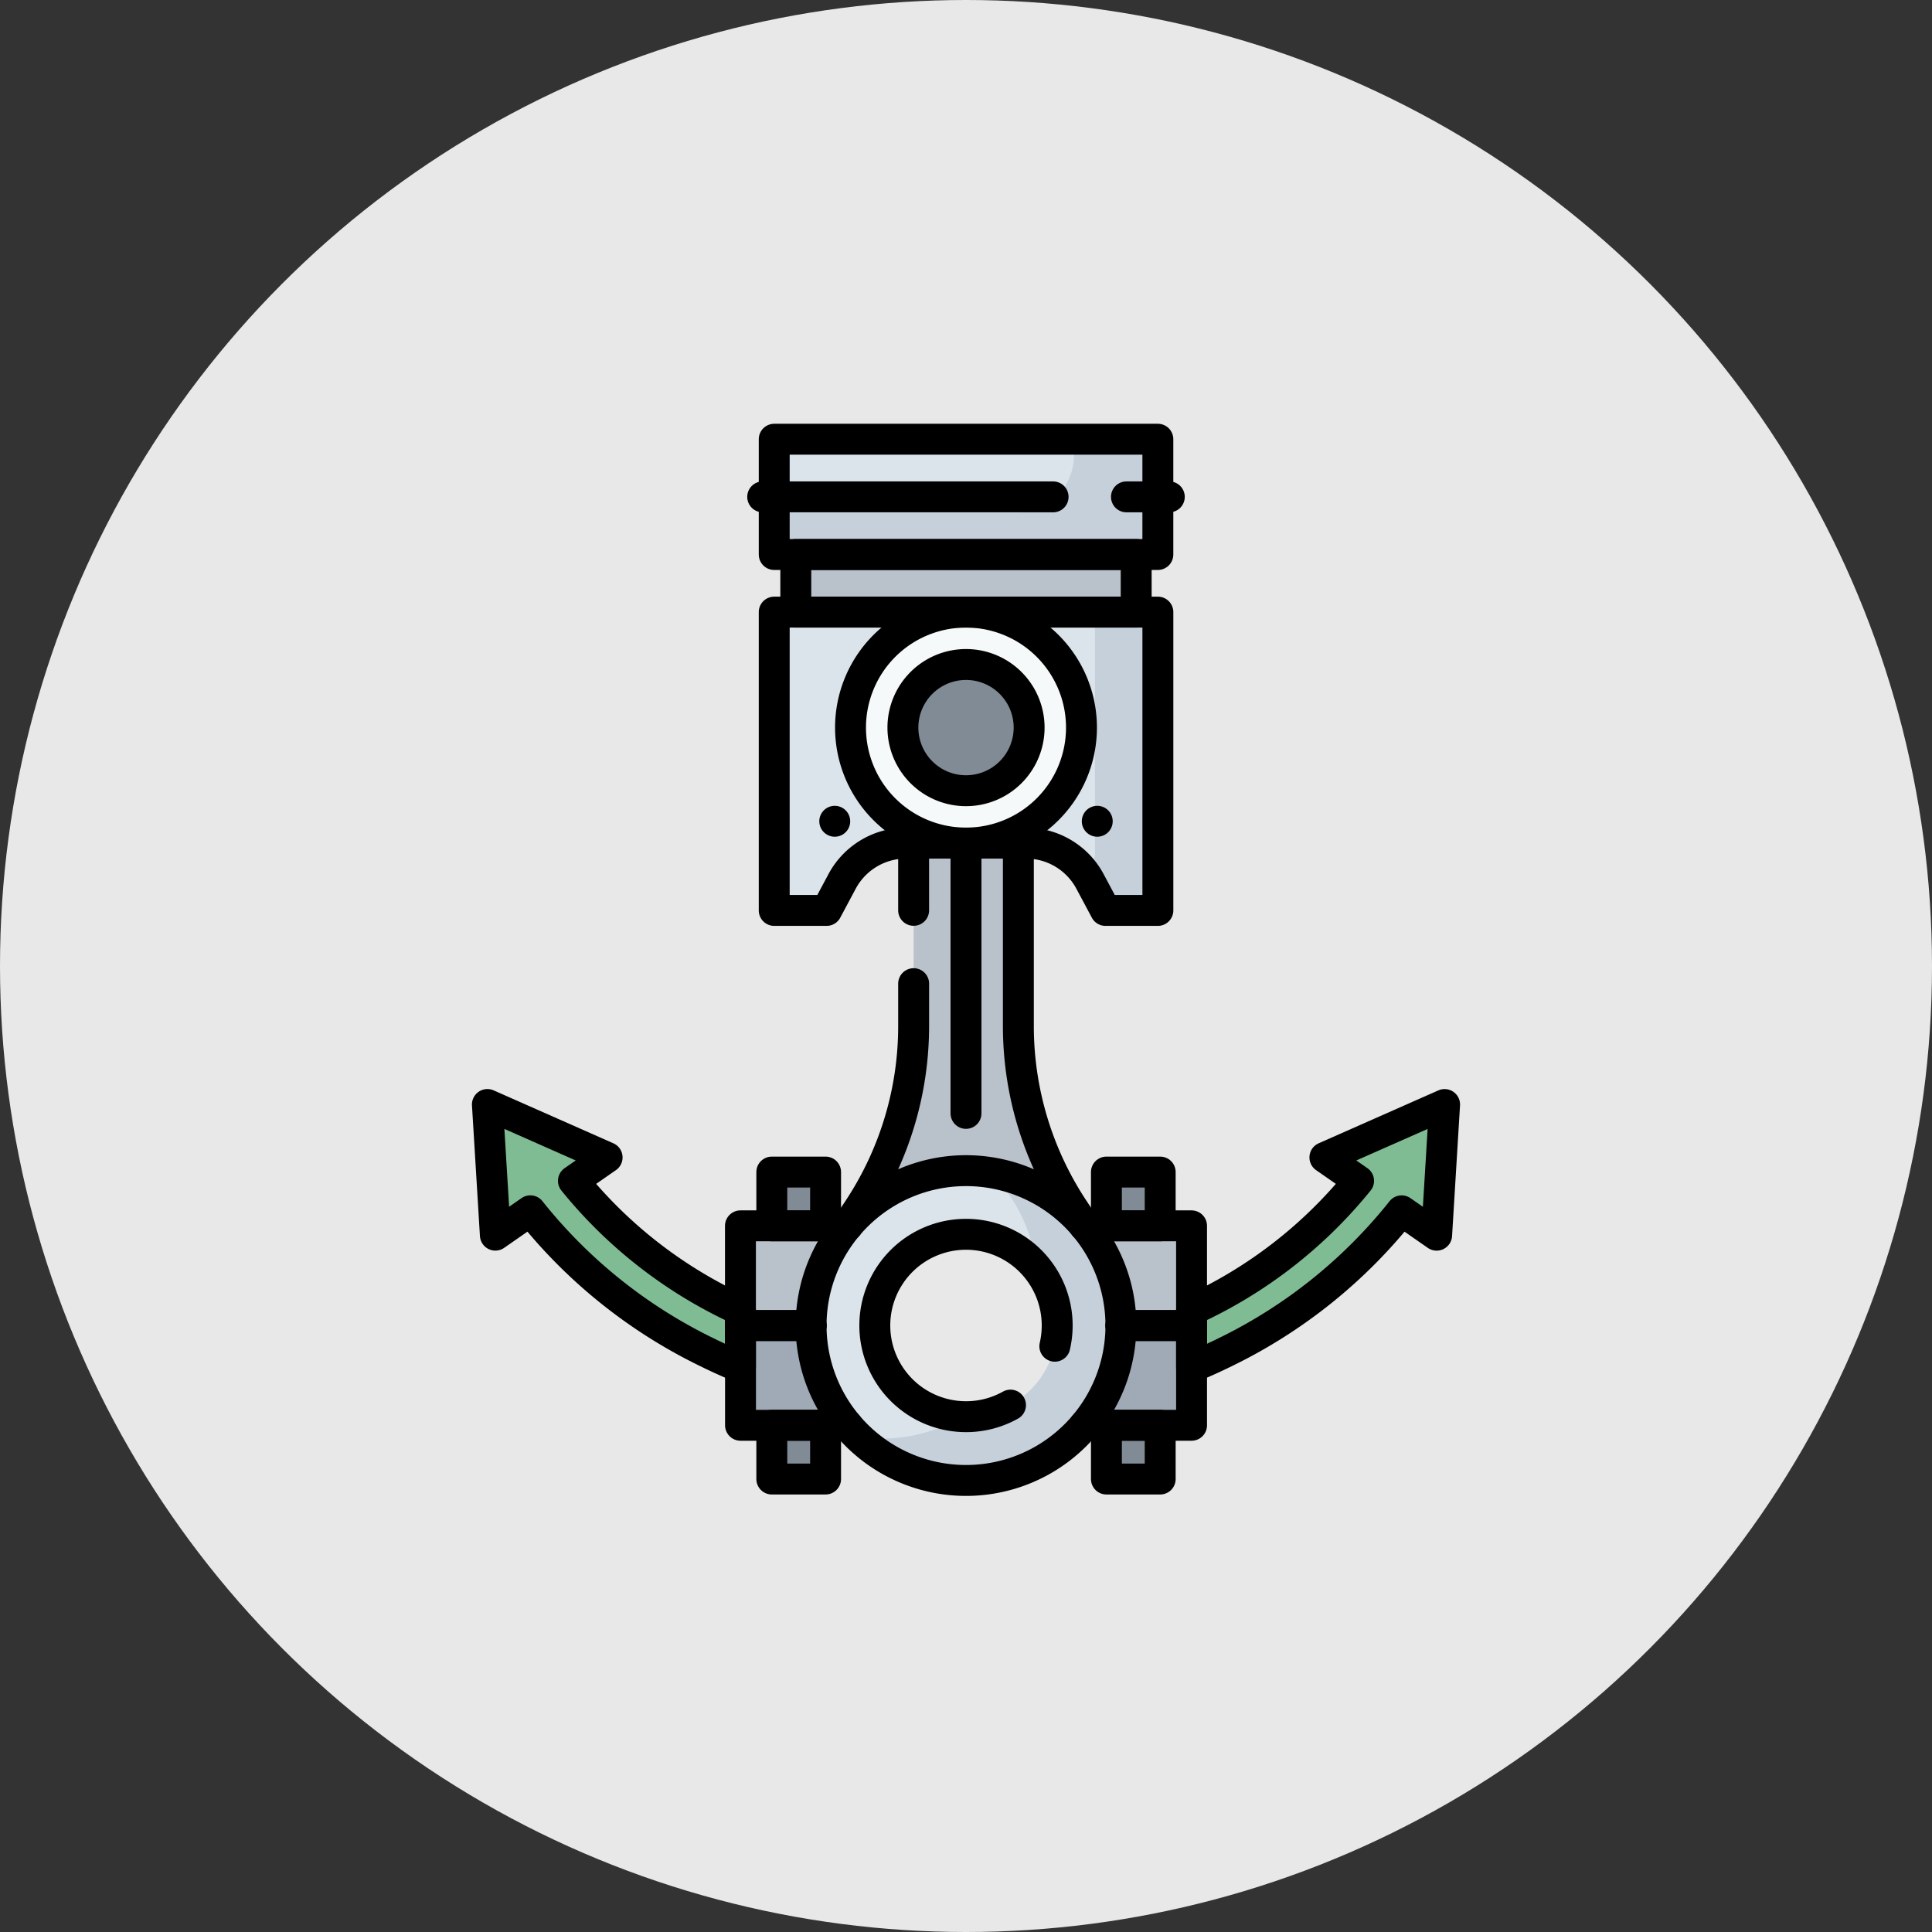 <svg xmlns="http://www.w3.org/2000/svg" xmlns:xlink="http://www.w3.org/1999/xlink" width="125" height="125" viewBox="0 0 125 125">
  <rect x="0" y="0" width="125" height="125" fill="#333333" stroke="none"/>
  <defs>
    <clipPath id="clip-path">
      <path id="path10448" d="M0-682.665H69.4v69.4H0Z" transform="translate(0 682.665)"/>
    </clipPath>
  </defs>
  <g id="Group_1121566" data-name="Group 1121566" transform="translate(-1210 -878.081)">
    <circle id="Ellipse_11988" data-name="Ellipse 11988" cx="62.5" cy="62.5" r="62.5" transform="translate(1210 878.081)" fill="#e8e8e8"/>
    <g id="Group_1120881" data-name="Group 1120881" transform="translate(0 -21.851)">
      <g id="g10440" transform="translate(1237.8 1609.998)">
        <path id="path10442" d="M244.1-665.207H219.279v-7.458H244.1Z" transform="translate(-196.987 -8.983)" fill="#dae4ea"/>
        <g id="g10444" transform="translate(0 -682.665)">
          <g id="g10446" clip-path="url(#clip-path)">
            <g id="g10452" transform="translate(22.292 1.017)">
              <path id="path10454" d="M-171.379,0V1.041a3.706,3.706,0,0,1-3.705,3.706h-15.689V7.458h24.816V0Z" transform="translate(190.773)" fill="#c6d0da"/>
            </g>
            <path id="path10456" d="M255.037-599.305H233.014v3.729h22.023Z" transform="translate(-209.326 607.78)" fill="#b9c1cb"/>
            <g id="g10458" transform="translate(22.292 12.203)">
              <path id="path10460" d="M0,0V19.3H3.389l1-1.872a4.682,4.682,0,0,1,4.133-2.481H16.3a4.682,4.682,0,0,1,4.133,2.481l1,1.872h3.389V0Z" fill="#dae4ea"/>
            </g>
            <g id="g10462" transform="translate(42.15 12.203)">
              <path id="path10464" d="M-7.878,0V15.693a.891.891,0,0,1-.891.892h0a4.686,4.686,0,0,1,.572.839l1,1.872h3.389V0Z" transform="translate(8.769)" fill="#c6d0da"/>
            </g>
            <g id="g10466" transform="translate(27.229 12.203)">
              <path id="path10468" d="M-132.044-66.021a7.471,7.471,0,0,1-7.471,7.471,7.471,7.471,0,0,1-7.471-7.471,7.471,7.471,0,0,1,7.471-7.471,7.471,7.471,0,0,1,7.471,7.471" transform="translate(146.986 73.492)" fill="#f6f9f9"/>
            </g>
            <g id="g10470" transform="translate(30.618 15.592)">
              <path id="path10472" d="M-72.154-36.076a4.083,4.083,0,0,1-4.083,4.083,4.083,4.083,0,0,1-4.083-4.083,4.083,4.083,0,0,1,4.083-4.083,4.083,4.083,0,0,1,4.083,4.083" transform="translate(80.32 40.159)" fill="#808b95"/>
            </g>
            <g id="g10474" transform="translate(24.678 48.34)">
              <path id="path10476" d="M-88.562-140.666a5.9,5.9,0,0,1-5.9-5.9,5.9,5.9,0,0,1,5.9-5.9,5.9,5.9,0,0,1,5.9,5.9,5.9,5.9,0,0,1-5.9,5.9m0-15.919a10.022,10.022,0,0,0-10.022,10.022,10.022,10.022,0,0,0,10.022,10.022A10.022,10.022,0,0,0-78.54-146.563a10.022,10.022,0,0,0-10.022-10.022" transform="translate(98.584 156.585)" fill="#dae4ea"/>
            </g>
            <g id="g10478" transform="translate(27.719 48.46)">
              <path id="path10480" d="M-75.47,0a9.993,9.993,0,0,1,2.987,6.147A5.872,5.872,0,0,1-71.133,9.9a5.9,5.9,0,0,1-5.9,5.9q-.138,0-.274-.007a9.976,9.976,0,0,1-5.147,1.421,10.091,10.091,0,0,1-1.559-.121,9.989,9.989,0,0,0,6.981,2.832A10.022,10.022,0,0,0-67.007,9.9,10.025,10.025,0,0,0-75.47,0" transform="translate(84.01)" fill="#c6d0da"/>
            </g>
            <g id="g10482" transform="translate(27.031 27.146)">
              <path id="path10484" d="M-97.717-104.6v-11.837h-6.777V-104.6A21.48,21.48,0,0,1-108.089-92.7l-.687,1.033a10,10,0,0,1,7.67-3.57,10,10,0,0,1,7.67,3.57l-.687-1.033A21.48,21.48,0,0,1-97.717-104.6" transform="translate(108.776 116.432)" fill="#b9c1cb"/>
            </g>
            <path id="path10486" d="M434.179-202.785H430.7v-3.479h3.479Z" transform="translate(-386.915 254.695)" fill="#808b95"/>
            <path id="path10488" d="M434.179-41.643H430.7v-3.479h3.479Z" transform="translate(-386.915 109.935)" fill="#808b95"/>
            <g id="g10490" transform="translate(42.37 51.91)">
              <path id="path10492" d="M0,0A9.982,9.982,0,0,1,2.353,6.452H6.924V0Z" fill="#b9c1cb"/>
            </g>
            <g id="g10494" transform="translate(42.37 58.362)">
              <path id="path10496" d="M-20.789,0a9.983,9.983,0,0,1-2.353,6.452h6.924V0Z" transform="translate(23.141)" fill="#a0aab7"/>
            </g>
            <path id="path10498" d="M217.747-202.785h3.479v-3.479h-3.479Z" transform="translate(-195.611 254.695)" fill="#808b95"/>
            <path id="path10500" d="M217.747-41.643h3.479v-3.479h-3.479Z" transform="translate(-195.611 109.935)" fill="#808b95"/>
            <g id="g10502" transform="translate(20.107 51.91)">
              <path id="path10504" d="M-61.18,0a9.982,9.982,0,0,0-2.353,6.452H-68.1V0Z" transform="translate(68.104)" fill="#b9c1cb"/>
            </g>
            <g id="g10506" transform="translate(20.107 58.362)">
              <path id="path10508" d="M-40.392,0a9.983,9.983,0,0,0,2.353,6.452h-6.924V0Z" transform="translate(44.963)" fill="#a0aab7"/>
            </g>
            <g id="g10510" transform="translate(3.735 44.06)">
              <path id="path10512" d="M-144.673-126.382v-.993a29.815,29.815,0,0,1-10.806-8.369l2.179-1.515-7.745-3.425.515,8.453,2.264-1.575a33.028,33.028,0,0,0,11.271,9.074q1.138.567,2.321,1.055Zm45.558-14.3-.515,8.453-2.264-1.575a33.029,33.029,0,0,1-11.271,9.074q-1.138.567-2.321,1.055v-3.7a29.816,29.816,0,0,0,10.806-8.369l-2.179-1.515Z" transform="translate(161.045 140.684)" fill="#80bc93"/>
            </g>
            <path id="path10514" d="M244.1-665.207H219.279v-7.458H244.1Z" transform="translate(-196.987 673.682)" fill="none" stroke="#000" stroke-linecap="round" stroke-linejoin="round" stroke-miterlimit="10" stroke-width="2"/>
            <path id="path10516" d="M255.037-599.305H233.014v3.729h22.023Z" transform="translate(-209.326 607.78)" fill="none" stroke="#000" stroke-linecap="round" stroke-linejoin="round" stroke-miterlimit="10" stroke-width="2"/>
            <g id="g10518" transform="translate(45.081 4.746)">
              <path id="path10520" d="M0,0H2.773" fill="none" stroke="#000" stroke-linecap="round" stroke-linejoin="round" stroke-miterlimit="10" stroke-width="2"/>
            </g>
            <g id="g10522" transform="translate(21.546 4.746)">
              <path id="path10524" d="M0,0H18.79" fill="none" stroke="#000" stroke-linecap="round" stroke-linejoin="round" stroke-miterlimit="10" stroke-width="2"/>
            </g>
            <g id="g10526" transform="translate(22.292 12.203)">
              <path id="path10528" d="M0,0V19.3H3.389l1-1.872a4.682,4.682,0,0,1,4.133-2.481H16.3a4.682,4.682,0,0,1,4.133,2.481l1,1.872h3.389V0Z" fill="none" stroke="#000" stroke-linecap="round" stroke-linejoin="round" stroke-miterlimit="10" stroke-width="2"/>
            </g>
            <g id="g10530" transform="translate(27.229 12.203)">
              <path id="path10532" d="M-132.044-66.021a7.471,7.471,0,0,1-7.471,7.471,7.471,7.471,0,0,1-7.471-7.471,7.471,7.471,0,0,1,7.471-7.471A7.471,7.471,0,0,1-132.044-66.021Z" transform="translate(146.986 73.492)" fill="none" stroke="#000" stroke-linecap="round" stroke-linejoin="round" stroke-miterlimit="10" stroke-width="2"/>
            </g>
            <g id="g10534" transform="translate(30.618 15.592)">
              <path id="path10536" d="M-72.154-36.076a4.083,4.083,0,0,1-4.083,4.083,4.083,4.083,0,0,1-4.083-4.083,4.083,4.083,0,0,1,4.083-4.083A4.083,4.083,0,0,1-72.154-36.076Z" transform="translate(80.32 40.159)" fill="none" stroke="#000" stroke-linecap="round" stroke-linejoin="round" stroke-miterlimit="10" stroke-width="2"/>
            </g>
            <g id="g10538" transform="translate(24.678 48.34)">
              <path id="path10540" d="M-177.124-88.562A10.022,10.022,0,0,1-187.147-78.54a10.022,10.022,0,0,1-10.022-10.022,10.022,10.022,0,0,1,10.022-10.022A10.022,10.022,0,0,1-177.124-88.562Z" transform="translate(197.169 98.584)" fill="none" stroke="#000" stroke-linecap="round" stroke-linejoin="round" stroke-miterlimit="10" stroke-width="2"/>
            </g>
            <g id="g10542" transform="translate(28.804 52.465)">
              <path id="path10544" d="M-77.543-97.589a5.869,5.869,0,0,1-2.879.749,5.9,5.9,0,0,1-5.9-5.9,5.9,5.9,0,0,1,5.9-5.9,5.9,5.9,0,0,1,5.9,5.9,5.92,5.92,0,0,1-.153,1.341" transform="translate(86.318 108.633)" fill="none" stroke="#000" stroke-linecap="round" stroke-linejoin="round" stroke-miterlimit="10" stroke-width="2"/>
            </g>
            <g id="g10546" transform="translate(43.192 25.735)">
              <path id="path10548" d="M0,0H0" fill="none" stroke="#000" stroke-linecap="round" stroke-linejoin="round" stroke-miterlimit="10" stroke-width="2"/>
            </g>
            <g id="g10550" transform="translate(26.208 25.735)">
              <path id="path10552" d="M0,0H0" fill="none" stroke="#000" stroke-linecap="round" stroke-linejoin="round" stroke-miterlimit="10" stroke-width="2"/>
            </g>
            <g id="g10554" transform="translate(34.7 27.146)">
              <path id="path10556" d="M0,0V17.489" fill="none" stroke="#000" stroke-linecap="round" stroke-linejoin="round" stroke-miterlimit="10" stroke-width="2"/>
            </g>
            <g id="g10558" transform="translate(31.312 27.146)">
              <path id="path10560" d="M-97.717-218.83l-.687-1.033A21.48,21.48,0,0,1-102-231.758v-11.837h-6.777v4.352" transform="translate(108.776 243.594)" fill="none" stroke="#000" stroke-linecap="round" stroke-linejoin="round" stroke-miterlimit="10" stroke-width="2"/>
            </g>
            <g id="g10562" transform="translate(27.031 36.242)">
              <path id="path10564" d="M-37.828,0V2.74a21.48,21.48,0,0,1-3.594,11.895l-.687,1.033" transform="translate(42.109)" fill="none" stroke="#000" stroke-linecap="round" stroke-linejoin="round" stroke-miterlimit="10" stroke-width="2"/>
            </g>
            <path id="path10566" d="M434.179-202.785H430.7v-3.479h3.479Z" transform="translate(-386.915 254.695)" fill="none" stroke="#000" stroke-linecap="round" stroke-linejoin="round" stroke-miterlimit="10" stroke-width="2"/>
            <path id="path10568" d="M434.179-41.643H430.7v-3.479h3.479Z" transform="translate(-386.915 109.935)" fill="none" stroke="#000" stroke-linecap="round" stroke-linejoin="round" stroke-miterlimit="10" stroke-width="2"/>
            <g id="g10570" transform="translate(42.37 51.91)">
              <path id="path10572" d="M-20.789-57.011h4.571v-6.452h-6.924" transform="translate(23.141 63.463)" fill="none" stroke="#000" stroke-linecap="round" stroke-linejoin="round" stroke-miterlimit="10" stroke-width="2"/>
            </g>
            <g id="g10574" transform="translate(42.37 58.362)">
              <path id="path10576" d="M0-57.012H6.924v-6.452H2.353" transform="translate(0 63.464)" fill="none" stroke="#000" stroke-linecap="round" stroke-linejoin="round" stroke-miterlimit="10" stroke-width="2"/>
            </g>
            <path id="path10578" d="M217.747-202.785h3.479v-3.479h-3.479Z" transform="translate(-195.611 254.695)" fill="none" stroke="#000" stroke-linecap="round" stroke-linejoin="round" stroke-miterlimit="10" stroke-width="2"/>
            <path id="path10580" d="M217.747-41.643h3.479v-3.479h-3.479Z" transform="translate(-195.611 109.935)" fill="none" stroke="#000" stroke-linecap="round" stroke-linejoin="round" stroke-miterlimit="10" stroke-width="2"/>
            <g id="g10582" transform="translate(20.107 51.91)">
              <path id="path10584" d="M-40.392-57.011h-4.571v-6.452h6.924" transform="translate(44.963 63.463)" fill="none" stroke="#000" stroke-linecap="round" stroke-linejoin="round" stroke-miterlimit="10" stroke-width="2"/>
            </g>
            <g id="g10586" transform="translate(20.107 58.362)">
              <path id="path10588" d="M-61.18-57.012H-68.1v-6.452h4.571" transform="translate(68.104 63.464)" fill="none" stroke="#000" stroke-linecap="round" stroke-linejoin="round" stroke-miterlimit="10" stroke-width="2"/>
            </g>
            <g id="g10590" transform="translate(3.735 44.06)">
              <path id="path10592" d="M-144.673-126.382v-.993a29.815,29.815,0,0,1-10.806-8.369l2.179-1.515-7.745-3.425.515,8.453,2.264-1.575a33.028,33.028,0,0,0,11.271,9.074q1.138.567,2.321,1.055Zm45.558-14.3-.515,8.453-2.264-1.575a33.029,33.029,0,0,1-11.271,9.074q-1.138.567-2.321,1.055v-3.7a29.816,29.816,0,0,0,10.806-8.369l-2.179-1.515Z" transform="translate(161.045 140.684)" fill="none" stroke="#000" stroke-linecap="round" stroke-linejoin="round" stroke-miterlimit="10" stroke-width="2"/>
            </g>
          </g>
        </g>
      </g>
      <rect id="Rectangle_410809" data-name="Rectangle 410809" width="85" height="85" transform="translate(1230.326 920)" fill="none"/>
    </g>
  </g>
</svg>
